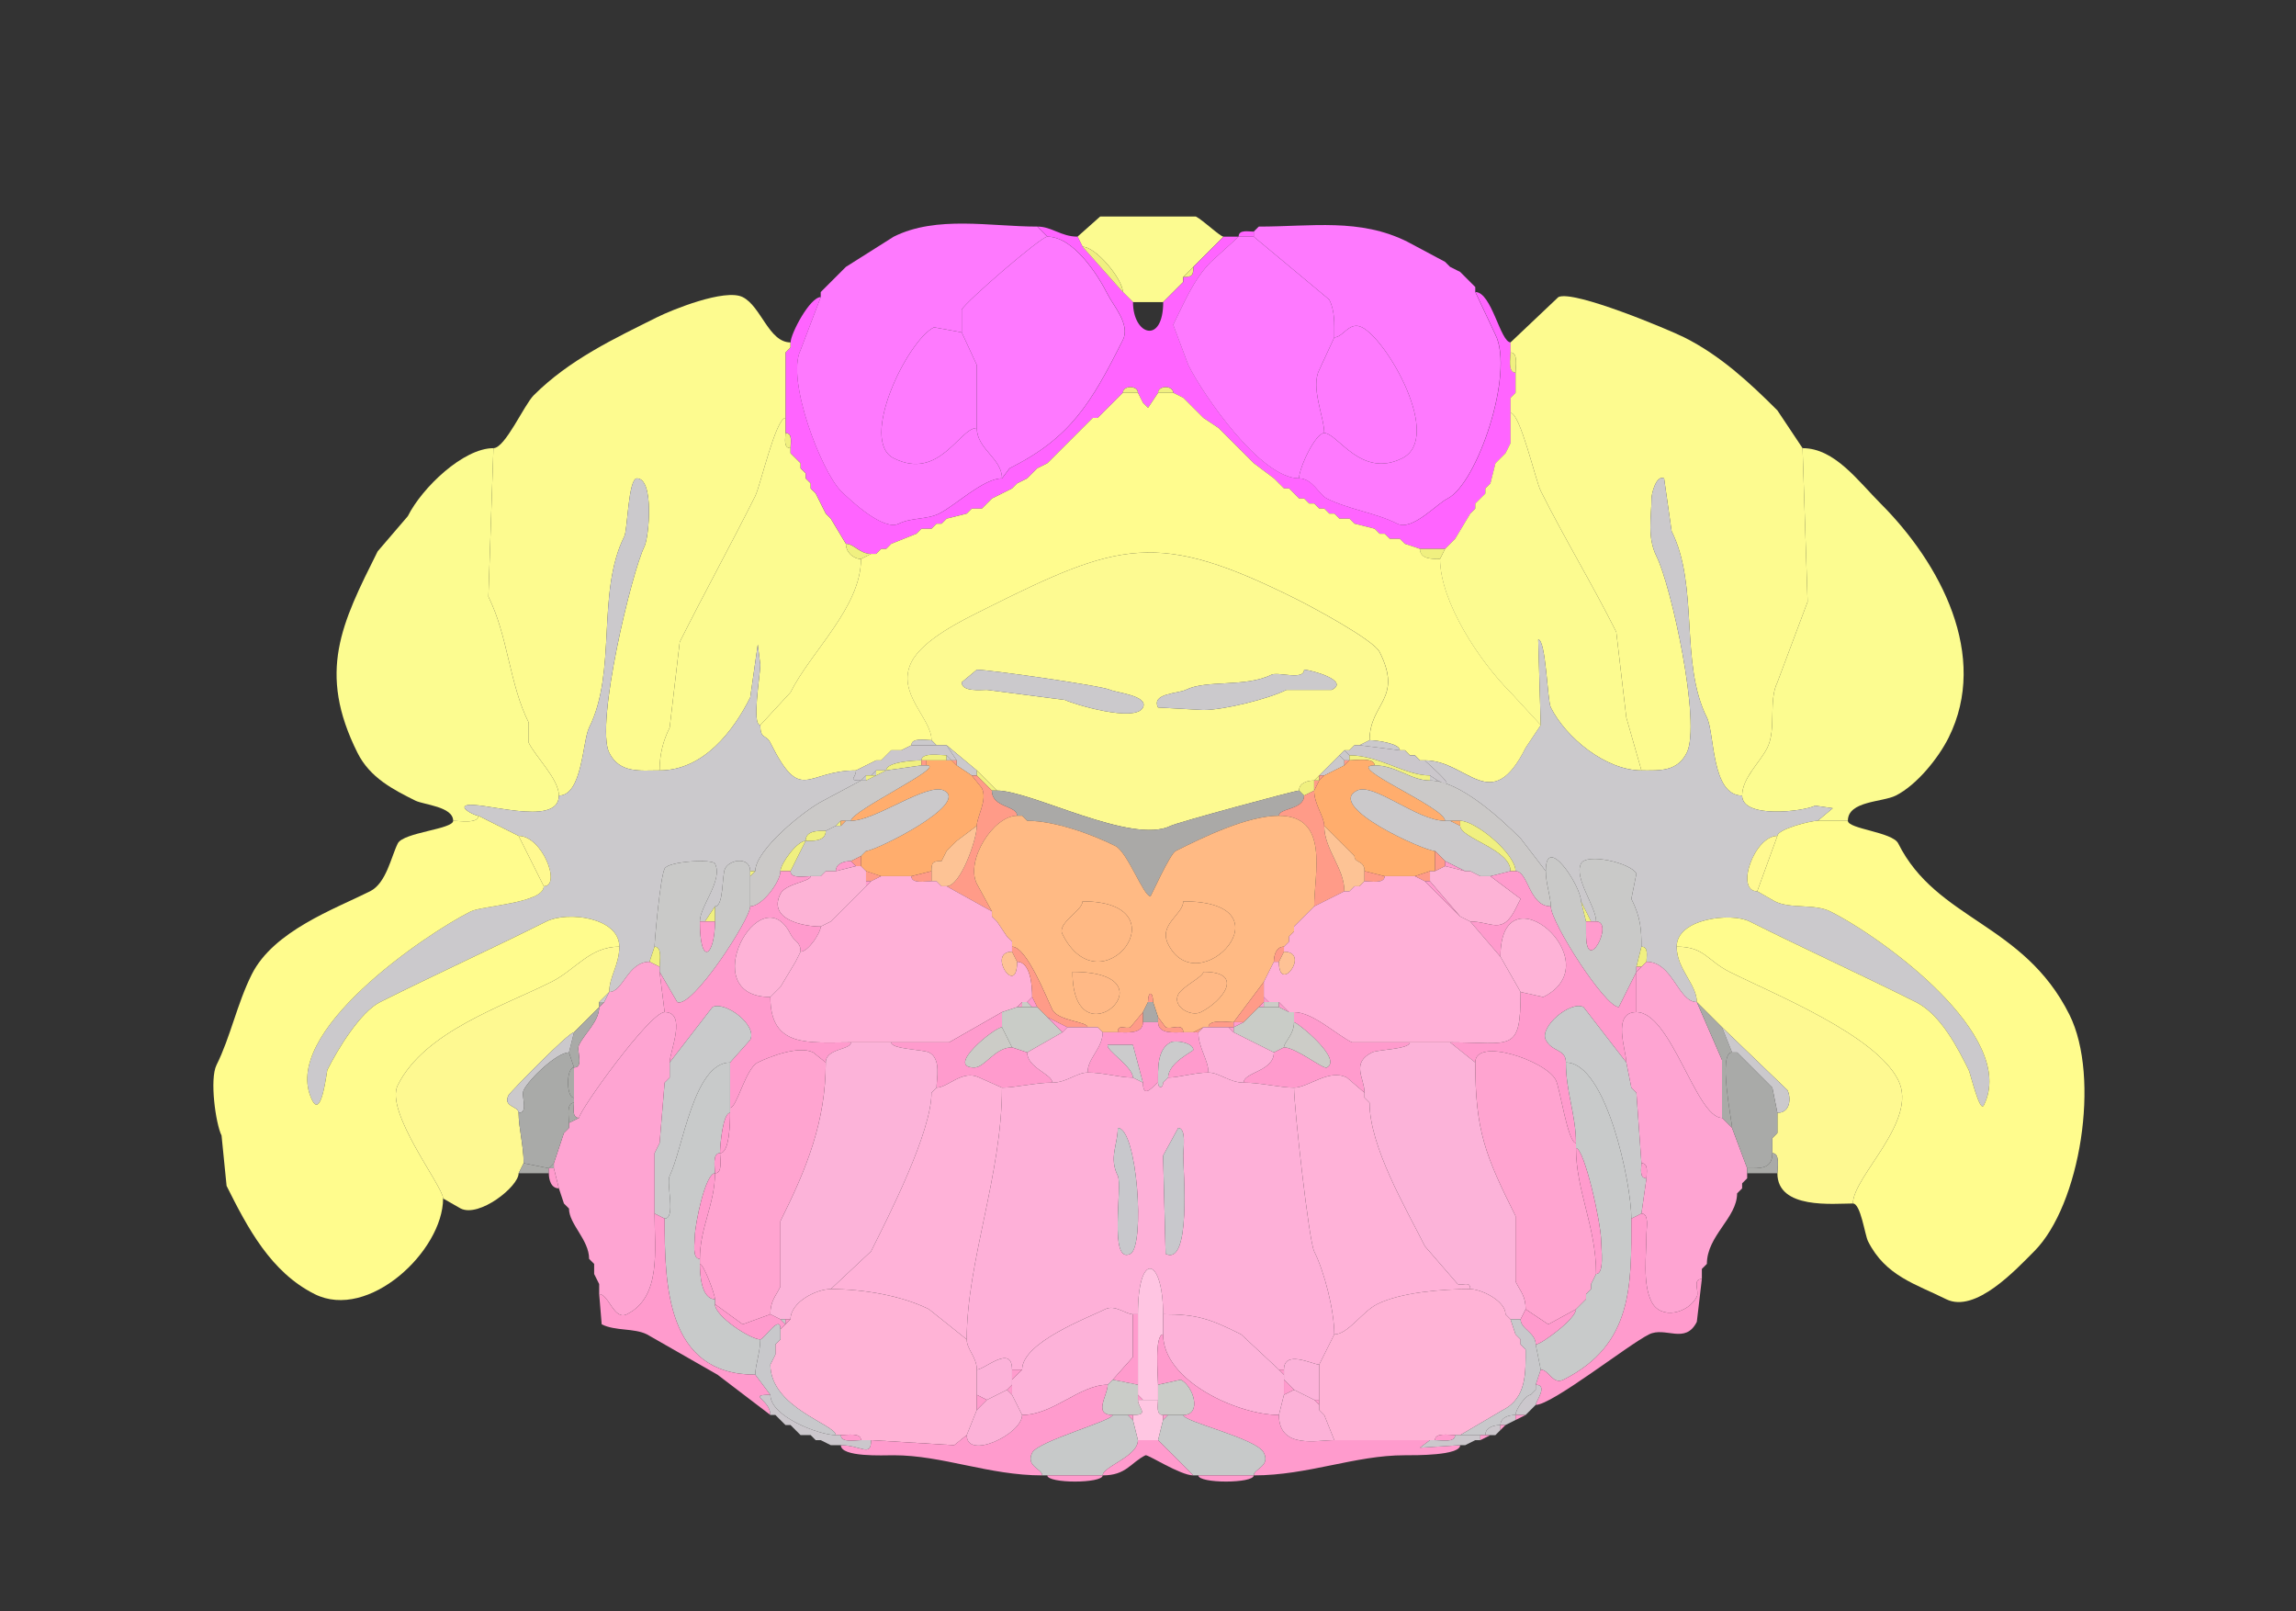 <svg xmlns="http://www.w3.org/2000/svg" viewBox="0 0 456 320"><rect x="0" y="0" width="456" height="320" fill="#333333" stroke="none"/><path fill="#FCFB90" id="CUL4, 5" d="M225 60h6l1-1 2-2 1-1v-1l2-2 1-1 1-1 1-1 1-1 2-2c-.656 0-4.138-3.32-5.5-4h-19l-4.5 4 1 2c2.655 0 8 6.474 8 9l1 1 1 1Z"/><path fill="#FE79FE" id="ICe" d="M194 85c0 4.204 5 6.019 5 10-3.694 0-9.187 5.343-12.5 7-2.413 1.206-5.542.771-8 2-3.009 1.504-9.485-4.485-11.5-6.5-3.832-3.832-10.956-22.088-8-28l4-10.5v-1l1-1 1-1 2-2 1-1 9.5-6c8.5-4.25 19.259-2 28.5-2l2 2c-1.261 0-16.204 12.909-17 14.5V66l-5.5-1c-5.342 2.671-14.968 22.516-8 26 9.085 4.543 13.006-6 16.5-6ZM263 86c-1.773 0-5 6.939-5 9 2.637 0 3.99 3.245 5.5 4 4.397 2.198 9.634 2.817 14 5 2.978 1.489 7.737-3.868 10-5 5.826-2.913 13.317-24.866 9.5-32.5l-4-8.5v-1l-3-3-2-1-1-1-7.5-4c-9.448-4.724-19.046-3-29.5-3l-1 1v1l15 12.5c1.141 2.283 1 4.726 1 7.5 1.791 0 2.959-3.27 5.5-2 5.039 2.52 16.098 21.951 8 26-8.21 4.105-12.83-5-15.5-5Z"/><path fill="#FF64FF" id="MB" d="M173 110h1l1-1h1l1-1 5-2 1-1h2l1-1h1l1-1 4-1 1-1h2l1-1 1-1 4-2 1-1 2-1 1-1 1-1 2-1 1-1 1-1 1-1 1-1 1-1 1-1 1-1 1-1 1-1h1l1-1 1-1 1-1 2-2c0-1.486 3-1.486 3 0l1 2 1 1 2-3c0-1.486 3-1.486 3 0l2 1 2 2 1 1 1 1 3 2 1 1 1 1 1 1 3 3 1 1 4 3 2 2h1l2 2h1l1 1h1l1 1h1l1 1h1l1 1h2l1 1 4 1 1 1h1l1 1h2l1 1 3 1h5l1-1 1-1 3-5 1-1v-1l1-1 1-1v-1l1-1 1-4 1-1 1-1 1-2v-9l1-1v-4c-1.579 0-1-2.855-1-4v-2c-2.04 0-3.763-10-7-10l4 8.5c3.817 7.634-3.674 29.587-9.5 32.5-2.263 1.132-7.022 6.489-10 5-4.366-2.183-9.603-2.802-14-5-1.51-.755-2.863-4-5.5-4-7.673 0-19.018-16.535-22-22.5l-3-8c2.071-4.141 4.045-9.045 7.5-12.5l5.5-5h-3l-2 2-1 1-1 1-1 1-1 1c0 1.747-.253 2-2 2v1l-1 1-2 2-1 1c0 8.474-6 6.635-6 0l-1-1-1-1-8-9-1-2c-3.303 0-5.115-2-8-2l2 2c5.212 0 10.064 7.628 12 11.5 1.096 2.191 4.526 5.947 3 9-6.304 12.607-10.409 19.454-22.5 25.5l-1.5 2c-3.694 0-9.187 5.343-12.5 7-2.413 1.206-5.542.771-8 2-3.009 1.504-9.485-4.485-11.5-6.5-3.832-3.832-10.956-22.088-8-28l4-10.5c-2.171 0-6 7.276-6 9v1l-1 1v16c1.473 0 1 1.952 1 3v1l2 2v1l1 1v1l1 1v1l1 1 2 4 1 1 3 5c1.624 0 2.75 2 5 2ZM250 45l-1 1 1-1ZM246 47h3v-1c-1.048 0-3-.473-3 1Z"/><path fill="#FE79FF" id="ICd" d="M194 85c0 4.204 5 6.019 5 10l1.5-2c12.091-6.046 16.196-12.893 22.5-25.5 1.526-3.053-1.904-6.809-3-9-1.936-3.872-6.788-11.5-12-11.5-1.261 0-16.204 12.909-17 14.5V66l3 6.5V85ZM263 86c-1.773 0-5 6.939-5 9-7.673 0-19.018-16.535-22-22.5l-3-8c2.071-4.141 4.045-9.045 7.5-12.5l5.5-5h3l15 12.5c1.141 2.283 1 4.726 1 7.5l-3 6.5c-1.735 3.47 1 9.298 1 12.5Z"/><path fill="#F0F080" id="CB" d="M215 49c2.655 0 8 6.474 8 9l-8-9ZM241 49l-1 1 1-1ZM240 50l-1 1 1-1ZM239 51l-1 1 1-1ZM238 52l-1 1 1-1Z"/><path fill="#FF64FF" id="MB" d="m287 52 1 1-1-1ZM168 53l-1 1 1-1Z"/><path fill="#F0F080" id="CB" d="m237 53-2 2c1.747 0 2-.253 2-2Z"/><path fill="#FF64FF" id="MB" d="m290 54 3 3-3-3ZM165 56l-1 1 1-1Z"/><path fill="#F0F080" id="CB" d="m235 56-1 1 1-1Z"/><path fill="#FF64FF" id="MB" d="m164 57-1 1 1-1Z"/><path fill="#FDFB8F" id="SIM" d="M131 153c-3.831 0-7.932.635-10-3.5-2.828-5.656 4.505-36.009 7-41 .898-1.796 1.971-13.5-1.5-13.5-1.723 0-1.86 10.221-2.5 11.5-5.591 11.181-1.418 26.837-7 38-1.299 2.598-1.327 13.5-6 13.5 0-3.252-4.547-7.595-6-10.5v-4c-3.871-7.741-4.087-17.174-8-25L98 89c2.324 0 6.079-8.579 8-10.5 7.1-7.1 16.081-11.29 24.5-15.5 2.896-1.448 13.49-5.755 17-4 3.669 1.834 5.185 9 9.5 9v1l-1 1v13c-1.925 0-4.981 13.463-6 15.5-4.894 9.788-10.178 19.357-15 29l-2 17c-1.307 2.614-2 5.334-2 8.5Z"/><path fill="#F0F080" id="CB" d="m224 59 1 1-1-1ZM232 59l-1 1 1-1Z"/><path fill="#FDFB8F" id="SIM" d="M326 153c3.561 0 7.093.314 9-3.5 2.912-5.825-3.087-33.174-6-39-1.913-3.826-1-7.845-1-11.5 0-1.036.973-4.764 2.5-4l1.5 10.5c5.469 10.938 1.567 26.134 7 37 1.577 3.155.836 15.5 7 15.5 0-3.496 3.512-6.524 5-9.5 1.841-3.682.181-9.362 2-13l6-16-1-30.5-5-7.5c-5.532-5.531-11.367-10.934-18.5-14.5-3.121-1.56-22.036-9.482-25-8l-9.5 9v2c1.579 0 1 2.855 1 4v4l-1 1v3c1.925 0 4.981 13.463 6 15.5 4.744 9.487 10.293 18.586 15 28l2 17 3 10.5Z"/><path fill="#FE7AFE" id="ICc" d="m191 66-5.5-1c-5.342 2.671-14.968 22.516-8 26 9.085 4.543 13.006-6 16.5-6V72.5l-3-6.5ZM265 67c1.791 0 2.959-3.27 5.5-2 5.039 2.52 16.098 21.951 8 26-8.21 4.105-12.83-5-15.5-5 0-3.202-2.735-9.03-1-12.5l3-6.5Z"/><path fill="#F0F080" id="CB" d="m157 69-1 1 1-1ZM300 70c1.579 0 1 2.855 1 4-1.579 0-1-2.855-1-4ZM223 78h3c0-1.486-3-1.486-3 0ZM230 78h3c0-1.486-3-1.486-3 0Z"/><path fill="#FFFC8E" id="CENT3" d="m172 152-2 1c-9.987 0-10.834 6.832-17-5.5-.86-1.719-2-.607-2-3.5l6-6.5c4.089-8.178 14-16.902 14-26.5l2-1h1l1-1h1l1-1 5-2 1-1h2l1-1h1l1-1 4-1 1-1h2l1-1 1-1 4-2 1-1 2-1 1-1 1-1 2-1 1-1 1-1 1-1 1-1 1-1 1-1 1-1 1-1 1-1h1l1-1 1-1 1-1 2-2h3l1 2 1 1 2-3h3l2 1 2 2 1 1 1 1 3 2 1 1 1 1 1 1 3 3 1 1 4 3 2 2h1l2 2h1l1 1h1l1 1h1l1 1h1l1 1h2l1 1 4 1 1 1h1l1 1h2l1 1 3 1c0 2.109 2.535 2 4 2 0 8.576 7.909 20.409 14 26.5l6 6.5-3 4.5c-6.866 13.731-11.531 2.5-20 2.5h-1l-1-1h-1l-1-1h-1c0-1.353-4.643-2-6-2 0-7.443 6.697-8.107 2-17.5-1.248-2.496-13.714-9.107-16.5-10.5-27.658-13.829-35.213-11.393-62 2-3.979 1.99-12.2 5.9-14.5 10.5-3.084 6.168 4 11.099 4 15.5-1.145 0-4-.579-4 1l-2 1h-2l-1 1-1 1h-1l-2 1Z"/><path fill="#F0F080" id="CB" d="m301 78-1 1 1-1ZM235 79l2 2-2-2ZM221 80l-1 1 1-1ZM227 80l1 1-1-1ZM220 81l-1 1 1-1ZM219 82l-1 1 1-1ZM238 82l1 1-1-1Z"/><path fill="#FCFB90" id="CUL4, 5" d="m306 144-.5-17c1.547 0 1.806 12.111 2.5 13.5 3.01 6.02 10.944 12.5 18 12.5l-3-10.5-2-17c-4.707-9.414-10.256-18.513-15-28-1.019-2.037-4.075-15.5-6-15.5v6l-1 2-1 1-1 1-1 4-1 1v1l-1 1-1 1v1l-1 1-3 5-1 1-1 1-1 2c0 8.576 7.909 20.409 14 26.5l6 6.5ZM151 144c-1.759 0 0-9.917 0-12l-.5-4-1.5 10.5c-3.335 6.67-9.272 14.5-18 14.5 0-3.166.693-5.886 2-8.5l2-17c4.822-9.643 10.106-19.212 15-29 1.019-2.037 4.075-15.5 6-15.5v3c0 1.048-.473 3 1 3v1l2 2v1l1 1v1l1 1v1l1 1 2 4 1 1 3 5c0 1.658 1.461 3 3 3 0 9.598-9.911 18.322-14 26.5l-6 6.5Z"/><path fill="#F0F080" id="CB" d="m217 83-1 1 1-1ZM216 84l-1 1 1-1ZM215 85l-1 1 1-1ZM242 85l1 1-1-1ZM156 86c1.473 0 1 1.952 1 3-1.473 0-1-1.952-1-3ZM214 86l-1 1 1-1ZM213 87l-1 1 1-1ZM244 87l1 1-1-1ZM212 88l-1 1 1-1ZM300 88l-1 2 1-2Z"/><path fill="#FCFC90" id="ANcr1" d="M95 162c0 1.643-3.766 1-5 1 0-2.825-5.863-3.181-7.5-4-4.385-2.192-9.01-4.521-11.5-9.5-8.025-16.049-3.175-25.65 4-40l6-7C83.816 96.868 92.004 89 98 89l-1 29.5c3.913 7.826 4.129 17.259 8 25v4c1.453 2.905 6 7.248 6 10.5 0 6.556-16.167.834-18.5 2-1.122.561 1.895 2 2.5 2Z"/><path fill="#F0F080" id="CB" d="m211 89-1 1 1-1Z"/><path fill="#FCFC90" id="ANcr1" d="M361 163h6c0-3.966 6.842-3.671 9.5-5 4.156-2.078 8.463-7.427 10.5-11.5 8.135-16.271-1.638-34.638-13.5-46.5-4.484-4.484-9.12-11-15.5-11l1 30.5-6 16c-1.819 3.638-.159 9.318-2 13-1.488 2.976-5 6.004-5 9.5 0 4.629 12.154 3.173 14.5 2l3.5.5-3 2.5Z"/><path fill="#F0F080" id="CB" d="m157 90 2 2-2-2ZM210 90l-1 1 1-1ZM299 90l-1 1 1-1ZM209 91l-1 1 1-1ZM248 91l1 1-1-1ZM298 91l-1 1 1-1ZM159 93l1 1-1-1ZM206 93l-1 1 1-1ZM205 94l-1 1 1-1Z"/><path fill="#CBC9CC" id="arb" d="M129 191c-4.348 0-5.234 6-8 6 0-3.071 2-5.362 2-9 0-5.833-10.295-7.102-14.5-5-10.885 5.442-22.01 10.505-33 16-3.947 1.973-8.45 9.402-10.5 13.5-.102.204-1.124 9.752-3 6-6.65-13.299 22.584-33.042 31.5-37.5 2.29-1.145 14.5-1.617 14.5-5 3.541 0-.282-10-5-10l-8-4c-.605 0-3.622-1.439-2.5-2 2.333-1.166 18.5 4.556 18.5-2 4.673 0 4.701-10.902 6-13.5 5.582-11.163 1.409-26.819 7-38 .64-1.279.777-11.5 2.5-11.5 3.471 0 2.398 11.704 1.5 13.5-2.495 4.991-9.828 35.344-7 41 2.068 4.135 6.169 3.5 10 3.5 8.728 0 14.665-7.83 18-14.5l1.5-10.5.5 4c0 2.083-1.759 12 0 12 0 2.893 1.14 1.781 2 3.5 6.166 12.332 7.013 5.5 17 5.5 0 1.577-1.729 2 1 2l-7.5 4c-3.581 1.79-13.5 9.731-13.5 14h-1c0-2.896-4.056-2.388-5-.5-.652 1.303-.219 7.5-2 7.5l-2 3h-1c0-3.104 4.665-8.169 3-11.5-.473-.945-9.258-.484-10 1-.897 1.794-2 14.468-2 15.5l-1 3Z"/><path fill="#F0F080" id="CB" d="m160 95 1 1-1-1ZM253 95l2 2-2-2Z"/><path fill="#CBC9CC" id="arb" d="M327 191c5.259 0 6.238 8 10 8 0-3.519-4-6.54-4-11 0-5.602 10.811-6.845 14.5-5 10.864 5.432 21.98 10.49 33 16 5.029 2.515 8.424 9.348 10.5 13.5.344.687 2.191 8.618 3 7 6.883-13.767-20.211-33.356-30.5-38.5-3.172-1.586-7.878-.439-11-2l-3.5-2c-4.455 0-.616-11 4-11 0-1.291 6.457-3 8-3l3-2.5-3.5-.5c-2.346 1.173-14.5 2.629-14.5-2-6.164 0-5.423-12.345-7-15.5-5.433-10.866-1.531-26.062-7-37L330.5 95c-1.527-.764-2.5 2.964-2.5 4 0 3.655-.913 7.674 1 11.5 2.913 5.826 8.912 33.175 6 39-1.907 3.814-5.439 3.5-9 3.5-7.056 0-14.99-6.48-18-12.5-.694-1.389-.953-13.5-2.5-13.5l.5 17-3 4.5c-6.866 13.731-11.531 2.5-20 2.5 0 .224 7.684 6.592 2.5 4l-1.5-1v1c5.791 0 13.822 7.322 18 11.5l5 6.5c0-7.721 7 2.982 7 6l2 4h1c0-2.964-4.449-8.601-3-11.5 1.083-2.165 9.926-.149 11 2l-1 5c1.843 3.686 2 6.047 2 9.5 1.473 0 1 1.952 1 3Z"/><path fill="#F0F080" id="CB" d="m202 96-1 1 1-1ZM296 96l-1 1 1-1ZM161 97l1 1-1-1ZM256 97l2 2-2-2ZM295 98l-1 1 1-1ZM197 99l-1 1 1-1ZM259 99l1 1-1-1ZM294 99l-1 1 1-1ZM196 100l-1 1 1-1ZM261 100l1 1-1-1ZM193 101l-1 1 1-1ZM263 101l1 1-1-1ZM293 101l-1 1 1-1ZM164 102l1 1-1-1ZM265 102l1 1-1-1ZM188 103l-1 1 1-1ZM268 103l1 1-1-1ZM186 104l-1 1 1-1ZM183 105l-1 1 1-1ZM273 105l1 1-1-1ZM275 106l1 1-1-1ZM278 107l1 1-1-1ZM289 107l-1 1 1-1ZM173 110l-2 1c-1.539 0-3-1.342-3-3 1.624 0 2.75 2 5 2ZM177 108l-1 1 1-1ZM288 108l-1 1 1-1ZM175 109l-1 1 1-1Z"/><path fill="#FDFA91" id="CENT2" fill-rule="evenodd" d="M259 133c0 2.207-5.176.338-6.5 1-5.093 2.546-12.879.94-17 3-1.456.728-6.918.664-5.5 3.5l9 .5c4.007 0 12.842-2.171 16.5-4h9c3.696-1.848-4.265-4-5.5-4m-65 0-3 2.5c0 1.955 3.889 1.5 5 1.5l15.5 2c1.596.798 13.966 4.569 15.5 1.5 1.174-2.349-5.455-2.977-6.5-3.5-1.613-.807-23.949-4-26.5-4m4 24c6.848 0 26.809 10.846 34.5 7 1.372-.686 24.657-7 25.5-7 0-1.577 1.762-2 3-2l1-1 4-4 1-1h1l1-1h1l2-1c0-7.443 6.697-8.107 2-17.5-1.248-2.496-13.714-9.107-16.5-10.5-27.658-13.829-35.213-11.393-62 2-3.979 1.99-12.2 5.9-14.5 10.5-3.084 6.168 4 11.099 4 15.5l1 1h2l6 5 4 4Z"/><path fill="#F0F080" id="CB" d="m287 109-1 2c-1.465 0-4 .109-4-2h5Z"/><path fill="#CBC9CC" id="arb" d="m194 133-3 2.5c0 1.955 3.889 1.5 5 1.5l15.5 2c1.596.798 13.966 4.569 15.5 1.5 1.174-2.349-5.455-2.977-6.5-3.5-1.613-.807-23.949-4-26.5-4ZM259 133c0 2.207-5.176.338-6.5 1-5.093 2.546-12.879.94-17 3-1.456.728-6.918.664-5.5 3.5l9 .5c4.007 0 12.842-2.171 16.5-4h9c3.696-1.848-4.265-4-5.5-4ZM181 148h5l-1-1c-1.145 0-4-.579-4 1ZM270 148l8 1c0-1.353-4.643-2-6-2l-2 1ZM181 148l-2 1 2-1Z"/><path fill="#CBC7CC" id="sctv" d="M172 154h1l1-1h2c0-1.663 5.407-2 7-2 0-1.643 3.765-1 5-1l1 1h1l-2-3h-7l-2 1h-2l-1 1-1 1h-1l-2 1-2 1c0 1.577-1.729 2 1 2l1-1Z"/><path fill="#CBC9CC" id="arb" d="M193 154h1v-1l-6-5 2 3v1l3 2ZM269 148l-1 1 1-1Z"/><path fill="#CBC7CC" id="sctv" d="M283 151c0 .224 7.684 6.592 2.5 4l-1.5-1c-4.998 0-10.069-4-16-4l-1-1h1l1-1h1l8 1h1l1 1h1l1 1h1Z"/><path fill="#CBC9CC" id="arb" d="m177 149-1 1 1-1ZM267 151h1v-1l-1-1-1 1 1 1ZM279 149l1 1-1-1ZM176 150l-1 1 1-1Z"/><path fill="#F0F080" id="CB" d="M184 151h4v-1c-1.235 0-5-.643-5 1h1Z"/><path fill="#CBC9CC" id="arb" d="M188 151h1l-1-1v1ZM262 154h1l4-2v-1l-1-1-4 4Z"/><path fill="#CBC7CC" id="sctv" d="m266 150 1 1-1-1Z"/><path fill="#F0F080" id="CB" d="M284 154v1c-3.818 0-6.678-3-11-3 0-1.643-3.765-1-5-1v-1c5.931 0 11.002 4 16 4Z"/><path fill="#CBC9CC" id="arb" d="m281 150 1 1-1-1ZM174 151l-2 1 2-1Z"/><path fill="#F0F080" id="CB" d="m183 152-7 1c0-1.663 5.407-2 7-2v1Z"/><path fill="#FF9B88" id="P" d="M183 152h1v-1h-1v1Z"/><path fill="#FFAD6D" id="PB" d="M175 174h6l4-1c0-1.747.253-2 2-2l1-2 1-1 1-1 4-3c0-1.804 2.182-5.136 1-7.5l-2-2.5-3-2-1-1h-5v1c4.306 0-15 9.002-15 11 4.912 0 15.158-7.671 18.5-6 5.223 2.611-13.622 12-15.5 12l-1 1v2l1 1 3 1Z"/><path fill="#FF9B88" id="P" d="M190 151v1l-1-1h1ZM268 151l-1 1v-1h1Z"/><path fill="#FFAD6D" id="PB" d="M275 174h6l3-1h1v-4c-2.124 0-21.802-8.849-15.5-12 3.316-1.658 11.921 6 17.5 6 0-2.69-20.258-11-14-11 0-1.643-3.765-1-5-1l-1 1-4 2-1 1-1 2c0 2.765 2 5.165 2 7l4 4 2 2c0 1.481 2 .785 2 3l4 1Z"/><path fill="#CBC9CC" id="arb" d="m172 152-2 1 2-1Z"/><path fill="#CBC9C8" id="uf" d="M149 174v6c2.367 0 6-4.866 6-7 0-1.442 3.274-6 5-6 0-2.109 2.535-2 4-2l2-1 1-1h2c0-1.998 19.306-11 15-11h-1l-7 1-2 1-2 1h-1l-7.5 4c-3.581 1.79-13.5 9.731-13.5 14l-1 1ZM307 173c0 2.409 1 5.181 1 7-4.361 0-4.455-7-7-7 0-3.426-7.897-10-11-10h-3c0-2.69-20.258-11-14-11 4.322 0 7.182 3 11 3 5.791 0 13.822 7.322 18 11.5l5 6.5Z"/><path fill="#CBC9CC" id="arb" d="M173 154h1v-1l-1 1Z"/><path fill="#F0F080" id="CB" d="m176 153-2 1v-1h2ZM197 157h1l-4-4v1l3 3Z"/><path fill="#CBC9CC" id="arb" d="M171 155h1v-1l-1 1Z"/><path fill="#F0F080" id="CB" d="m174 154-2 1v-1h2Z"/><path fill="#FF9B88" id="P" d="m188 176 9 5-3-5.5c-2.295-4.59 3.261-13.5 8-13.5 0-2.09-5-1.552-5-5l-3-3h-1l2 2.5c1.182 2.364-1 5.696-1 7.5 0 2.788-3.25 12-6 12Z"/><path fill="#F0F080" id="CB" d="M261 155h1v-1l-1 1Z"/><path fill="#FF9B88" id="P" d="m263 154-1 1v-1h1Z"/><path fill="#F0F080" id="CB" d="m261 157-2 1-1-1c0-1.577 1.762-2 3-2v2Z"/><path fill="#FF9B88" id="P" d="m262 155-1 2v-2h1Z"/><path fill="#CBC9CB" id="scp" d="M161 174h2l1-1h2c0-1.577 1.762-2 3-2l2-1 1-1c1.878 0 20.723-9.389 15.5-12-3.342-1.671-13.588 6-18.5 6h-1l-1 1h-1l-2 1c0 2.109-2.535 2-4 2l-3 6c0 1.579 2.855 1 4 1Z"/><path fill="#AAA9A7" id="V4" d="M254 162c-6.286 0-15.044 4.272-20.5 7-1.143.571-4.92 9-5 9-1.424 0-4.532-8.766-7-10-4.677-2.339-12.029-5-17.5-5l-1-1h-1c0-2.09-5-1.552-5-5h1c6.848 0 26.809 10.846 34.5 7 1.372-.686 24.657-7 25.5-7l1 1c0 2.854-5 2.448-5 4Z"/><path fill="#FF9B88" id="P" d="m267 177-6 3c0-6.365 3.14-18-7-18 0-1.552 5-1.146 5-4l2-1c0 2.765 2 5.165 2 7 0 4.728 4 8.359 4 13Z"/><path fill="#CBC9CB" id="scp" d="M294 174h2l4-1c0-4.365-10-6.533-10-9l-2-1h-1c-5.579 0-14.184-7.658-17.5-6-6.302 3.151 13.376 12 15.5 12l2 2 4 2h1l2 1Z"/><path fill="#FFFC8D" id="PFL" d="M123 188c-5.913 0-8.645 4.573-13.5 7-9.912 4.956-25.188 9.876-30.5 20.5-2.654 5.308 9 20.108 9 22.5 0 10.381-14.78 24.36-25.5 19-8.733-4.367-13.351-13.203-17.5-21.5l-1-10c-1.167-2.333-2.4-11.199-1-14 2.755-5.509 4.076-12.153 7-18 4.309-8.617 16.465-12.983 23.5-16.5 3.223-1.612 4.169-6.837 5.5-9.5 1.103-2.205 11-2.824 11-4.5 1.234 0 5 .643 5-1l8 4 5 10c0 3.383-12.21 3.855-14.5 5-8.916 4.458-38.15 24.201-31.5 37.5 1.876 3.752 2.898-5.796 3-6 2.05-4.098 6.553-11.527 10.5-13.5 10.99-5.495 22.115-10.558 33-16 4.205-2.102 14.5-.833 14.5 5Z"/><path fill="#FFBA84" id="PCG" fill-rule="evenodd" d="M239 193c0 .974-4.219 2.937-5 4.5-1.209 2.418 2.531 4.484 4.5 3.5 4.367-2.184 8.821-8 .5-8m-26 0c0 18.814 21.076 0 0 0m22-14c0 2.623-4.969 4.563-3 8.5 6.01 12.02 24.968-8.5 3-8.5m-20 0c0 1.874-5.105 4.29-4 6.5 7.685 15.369 24.481-6.5 4-6.5m20 26h2l2-1h1c0-1.643 3.765-1 5-1l6-8 1-2 1-2c0-1.238.423-3 2-3l1-1v-1l1-1v-1l1-1 2-2 1-1c0-6.365 3.14-18-7-18-6.286 0-15.044 4.272-20.5 7-1.143.571-4.92 9-5 9-1.424 0-4.532-8.766-7-10-4.677-2.339-12.029-5-17.5-5l-1-1h-1c-4.739 0-10.295 8.91-8 13.5l3 5.5v1l1 1 2 3 1 1v1c2.923 0 6.903 10.306 8 12.5 1.15 2.3 7 2.349 7 3.5h2l1 1h3c0-1.765 1.581-.541 2.5-1l2.5-3 1-2c0-2.212 1-2.212 1 0l1 3 1.5 2c1.046.523 3.5-.951 3.5 1Z"/><path fill="#FF9B88" id="P" d="m203 162 1 1-1-1Z"/><path fill="#F0F080" id="CB" d="M166 164h1v-1l-1 1Z"/><path fill="#FFAD6D" id="PB" d="m168 163-1 1v-1h1ZM290 163v1l-2-1h2Z"/><path fill="#F0F080" id="CB" d="M300 173h1c0-3.426-7.897-10-11-10v1c0 2.467 10 4.635 10 9Z"/><path fill="#FFFC8D" id="PFL" d="M333 188c5.555 0 6.016 2.758 10.5 5 9.092 4.546 29.023 12.546 33.5 21.5 4.057 8.114-9 19.108-9 24.5 1.55 0 2.364 6.228 3 7.5 3.465 6.929 9.532 8.516 15.5 11.5 5.817 2.908 13.932-5.932 17.5-9.5 9.134-9.134 13.243-34.514 7-47-9.119-18.239-26.354-18.708-34-34-1.138-2.276-10-2.883-10-4.5h-6c-1.543 0-8 1.709-8 3l-4 11 3.5 2c3.122 1.561 7.828.414 11 2 10.289 5.144 37.383 24.733 30.5 38.5-.809 1.618-2.656-6.313-3-7-2.076-4.152-5.471-10.985-10.5-13.5-11.02-5.51-22.136-10.568-33-16-3.689-1.845-14.5-.602-14.5 5Z"/><path fill="#F0F080" id="CB" d="m166 164-2 1 2-1Z"/><path fill="#FDC395" id="LC" d="M187 176h1c2.75 0 6-9.212 6-12l-4 3-1 1-1 1-1 2c-1.747 0-2 .253-2 2v2h1l1 1ZM267 177h1l1-1h1l1-1v-2c0-2.215-2-1.519-2-3l-2-2-4-4c0 4.728 4 8.359 4 13Z"/><path fill="#F0F080" id="CB" d="M164 165c-1.465 0-4-.109-4 2 1.465 0 4 .109 4-2Z"/><path fill="#FFF990" id="COPY" d="M103 166c4.718 0 8.541 10 5 10l-5-10ZM353 166c-4.616 0-8.455 11-4 11l4-11Z"/><path fill="#F0F080" id="CB" d="M155 173h2l3-6c-1.726 0-5 4.558-5 6Z"/><path fill="#FF79FE" id="MEV" d="m190 167-1 1 1-1ZM267 168l2 2-2-2Z"/><path fill="#FF9B88" id="P" d="m172 169-1 1 1-1Z"/><path fill="#FF79FE" id="MEV" d="m188 169-1 2 1-2Z"/><path fill="#FF9B88" id="P" d="m287 172-2 1v-4l2 2v1Z"/><path fill="#C9C9C8" id="icp" d="M131 192v1l3.5 6c2.908 1.454 14.5-16.452 14.5-19v-7c0-2.896-4.056-2.388-5-.5-.652 1.303-.219 7.5-2 7.5v3c0 6.854-3 9.156-3 0 0-3.104 4.665-8.169 3-11.5-.473-.945-9.258-.484-10 1-.897 1.794-2 14.468-2 15.5 1.579 0 1 2.855 1 4Z"/><path fill="#FF9B88" id="P" d="M170 172h1v-2l-2 1 1 1Z"/><path fill="#C9C9C8" id="icp" d="M325 192v1l-3.5 7c-2.74 0-13.5-16.782-13.5-20 0-1.819-1-4.591-1-7 0-7.721 7 2.982 7 6l1 4v2.5c0 8.48 5.712-2.5 2-2.5 0-2.964-4.449-8.601-3-11.5 1.083-2.165 9.926-.149 11 2l-1 5c1.843 3.686 2 6.047 2 9.5l-1 4Z"/><path fill="#FF9BCD" id="MY" d="m170 172-4 1c0-1.577 1.762-2 3-2l1 1ZM287 172l4 1-4-2v1Z"/><path fill="#FDB3D6" id="SUV" d="m165 183-2 1c-3.295 0-10.592-1.316-8-6.5 1.02-2.04 6-2.424 6-3.5h2l1-1h2l4-1h1l1 1v3l-1 1-5 5-1 1ZM290 182l2 1c4.205 0 6.372 2.757 9-2.5l1-2-6-4.5h-2l-2-1h-1l-4-1-2 1h-1v2l6 7Z"/><path fill="#F0F080" id="CB" d="m150 173-1 1v-1h1Z"/><path fill="#FF9BCD" id="MY" d="m164 211-2.5-2c-2.877-1.438-8.837.919-11 2-2.459 1.229-4.131 9-5.5 9v-9l4-4.5c1.46-2.92-4.975-7.763-7.5-6.5l-8.5 11c0-2.127 3.511-10-1-10l-1-8 3.5 6c2.908 1.454 14.5-16.452 14.5-19 2.367 0 6-4.866 6-7h2c0 1.579 2.855 1 4 1 0 1.076-4.98 1.46-6 3.5-2.592 5.184 4.705 6.5 8 6.5 0 1.247-2.467 5-4 5 0-2.029-1.191-1.881-2-3.5-5.951-11.902-19.233 12.5-4 12.5 0 10.152 7.594 9 16 9 0 1.552-5 1.146-5 4ZM164 173l-1 1 1-1Z"/><path fill="#FF9B88" id="P" d="M172 175h1l2-1-3-1v2ZM181 174c0 1.579 2.855 1 4 1v-2l-4 1ZM275 174c0 1.579-2.855 1-4 1v-2l4 1ZM283 175h1v-2l-3 1 2 1Z"/><path fill="#FF9BCD" id="MY" d="m292 173 2 1-2-1ZM311 211c0 5.908 2 10.418 2 16-1.627 0-3.161-10.822-4-12.5-1.921-3.841-16-8.615-16-3.5l-5-4c12.313 0 14 2.215 14-10l4.5 1c13.83-6.915-8.5-26.166-8.5-8l-6-7c4.205 0 6.372 2.757 9-2.5l1-2-6-4.5 4-1h1c2.545 0 2.639 7 7 7 0 3.218 10.76 20 13.5 20l3.5-7v8c-4.948 0-2 7.646-2 10l-8.5-11c-2.631-1.315-8.795 3.91-7.5 6.5 1.229 2.458 4 1.773 4 4.5Z"/><path fill="#FFB0D7" id="MV" d="M169 207h19.5l10.5-6 3-1 1-1h1l1-1c0-1.989-.247-7-3-7 0 7.286-6.122-2-1-2v-2l-1-1-2-3-1-1v-1l-9-5h-1l-1-1h-1c-1.145 0-4 .579-4-1h-6l-2 1-1 1-1 1-5 5-1 1-2 1c0 1.247-2.467 5-4 5l-1 2-3 5-1 1-1 1c0 10.152 7.594 9 16 9ZM280 207h8c12.313 0 14 2.215 14-10l-4-7-6-7-2-1-7-7-2-1h-6c0 1.579-2.855 1-4 1l-1 1h-1l-1 1h-1l-6 3-1 1-2 2-1 1v1l-1 1v1l-1 1v1c5.397 0-1 8.675-1 2h-1l-1 2-1 2v3l1 1h2l2 2h1c3.727 0 8.253 4.376 11.5 6H280Z"/><path fill="#FF9BCD" id="MY" d="m173 175-1 1v-1h1Z"/><path fill="#FF9B88" id="P" d="m186 175 1 1-1-1ZM271 175l-1 1 1-1Z"/><path fill="#FF9BCD" id="MY" d="m284 175 6 7-7-7h1ZM172 176l-1 1 1-1Z"/><path fill="#FF9B88" id="P" d="m269 176-1 1 1-1Z"/><path fill="#FFB984" id="PDTg" d="M215 179c0 1.874-5.105 4.29-4 6.5 7.685 15.369 24.481-6.5 4-6.5ZM235 179c0 2.623-4.969 4.563-3 8.5 6.01 12.02 24.968-8.5 3-8.5Z"/><path fill="#F0F080" id="CB" d="M315 183h1l-2-4 1 4ZM140 183h2v-3l-2 3Z"/><path fill="#FF9B88" id="P" d="m261 180-1 1 1-1Z"/><path fill="#FEB3D7" id="LAV" d="m154 197-1 1c-15.233 0-1.951-24.402 4-12.5.809 1.619 2 1.471 2 3.5l-1 2-3 5-1 1Z"/><path fill="#FF9BCD" id="MY" d="m166 182-1 1 1-1Z"/><path fill="#FF9B88" id="P" d="m197 182 1 1-1-1Z"/><path fill="#FEB3D7" id="LAV" d="m298 190 4 7 4.5 1c13.83-6.915-8.5-26.166-8.5-8Z"/><path fill="#FF9BCD" id="MY" d="M140 183h2c0 6.854-3 9.156-3 0h1ZM165 183l-2 1 2-1Z"/><path fill="#FF9B88" id="P" d="m258 183-1 1 1-1Z"/><path fill="#FF9BCD" id="MY" d="M316 183h1c3.712 0-2 10.98-2 2.5V183h1Z"/><path fill="#FF9B88" id="P" d="m257 185-1 1 1-1ZM200 186l1 1-1-1ZM256 187l-1 1 1-1Z"/><path fill="#FEF991" id="FL" d="M103 233c0 2.659-7.836 8.832-11.5 7l-3.5-2c0-2.392-11.654-17.192-9-22.5 5.312-10.624 20.588-15.544 30.5-20.5 4.855-2.427 7.587-7 13.5-7 0 3.638-2 5.929-2 9l-2 2v1l-5 5c-1.072 0-12.72 11.94-13 12.5-1.189 2.377 2 2.116 2 3.5 0 2.978 1 6.49 1 10l-1 2Z"/><path fill="#F0F080" id="CB" d="m129 191 2 1c0-1.145.579-4-1-4l-1 3Z"/><path fill="#FF9B88" id="P" d="M212 204h4c0-1.151-5.85-1.2-7-3.5-1.097-2.194-5.077-12.5-8-12.5v1l1 2c2.753 0 3 5.011 3 7l1 2 2 2 4 2ZM253 191h1l1-2v-1c-1.577 0-2 1.762-2 3Z"/><path fill="#F0F080" id="CB" d="M325 192h1l1-1c0-1.048.473-3-1-3l-1 4Z"/><path fill="#FEF991" id="FL" d="M353 233c0 7.23 11.16 6 15 6 0-5.392 13.057-16.386 9-24.5-4.477-8.954-24.408-16.954-33.5-21.5-4.484-2.242-4.945-5-10.5-5 0 4.46 4 7.481 4 11l5 5 13 12.5c.711 1.421.671 4.5-2 4.5v4l-1 1v3c1.579 0 1 2.855 1 4Z"/><path fill="#FF9BCD" id="MY" d="m159 189-1 2 1-2Z"/><path fill="#FEC295" id="SLD" d="m201 189 1 2c0 7.286-6.122-2-1-2ZM255 189c5.397 0-1 8.675-1 2l1-2Z"/><path fill="#FEA5D1" id="DCO" d="M114 219c0 1.048-.473 3 1 3 0-1.398 14.056-21 17-21l-1-8v-1l-2-1c-4.348 0-5.234 6-8 6l-1 2-1 1c0 2.807-2.807 5.113-4 7.5-.574 1.147 1.064 4.5-1 4.5v7Z"/><path fill="#FF9B88" id="P" d="m253 191-1 2 1-2Z"/><path fill="#FEA5D1" id="DCO" d="M325 201c6.921 0 11.853 21 17 21v-11.5l-5-11.5c-3.762 0-4.741-8-10-8l-1 1-1 1v8Z"/><path fill="#FF9BCD" id="MY" d="m326 192-1 1v-1h1Z"/><path fill="#FFB986" id="SG" d="M213 193c0 18.814 21.076 0 0 0ZM239 193c0 .974-4.219 2.937-5 4.5-1.209 2.418 2.531 4.484 4.5 3.5 4.367-2.184 8.821-8 .5-8Z"/><path fill="#FF9B88" id="P" d="m252 193-1 2 1-2ZM245 203h2l2-2 1-1 1-1v-4l-6 8Z"/><path fill="#FF9BCD" id="MY" d="m155 196-1 1 1-1Z"/><path fill="#CBC9CC" id="arb" d="M119 199h1l1-2-2 2Z"/><path fill="#FF9BCD" id="MY" d="m154 197-1 1 1-1Z"/><path fill="#FF9B88" id="P" d="M228 199h1c0-2.212-1-2.212-1 0Z"/><path fill="#FF9BCD" id="MY" d="M205 200h1l-1-2-1 1 1 1ZM251 199h1l-1-1v1Z"/><path fill="#A9AAA7" id="V4r" d="m120 199-1 1v-1h1Z"/><path fill="#FF9BCD" id="MY" d="M202 200h1v-1l-1 1Z"/><path fill="#CCCCC7" id="VIIn" d="M203 200h2l-1-1h-1v1Z"/><path fill="#AAA9A7" id="V4" d="M227 203h3v-1l-1-3h-1l-1 2v2Z"/><path fill="#FF9BCD" id="MY" d="M250 200h1v-1l-1 1Z"/><path fill="#CCCCC7" id="VIIn" d="M251 200h3v-1h-3v1Z"/><path fill="#FF9BCD" id="MY" d="m254 200 2 1-2-2v1Z"/><path fill="#A9AAA7" id="V4r" d="m342 222 2 2c0-1.361-2.877-15 0-15l-2-5-5-5 5 11.5V222ZM113 209l1 3c2.064 0 .426-3.353 1-4.5 1.193-2.387 4-4.693 4-7.5l-5 5-1 4Z"/><path fill="#C9CACB" id="vVIIIn" d="m130 241 2 1c2.308 0 .257-7.013 1-8.5 2.588-5.177 4.746-22.5 12-22.5l4-4.5c1.46-2.92-4.975-7.763-7.5-6.5l-8.5 11v3l-1 1-1 12-1 2v12Z"/><path fill="#C9CCC7" id="gVIIn" d="m201 208 3 1 7-4-3-3-2-2h-4l-3 1v3l2 4Z"/><path fill="#FF9BCD" id="MY" d="m250 200-1 1 1-1Z"/><path fill="#C9CCC7" id="gVIIn" d="m255 208-2 1-8-4v-1l2-1 2-2 1-1h4l2 1h1v2c0 2.567-2 3.913-2 5Z"/><path fill="#C9CACB" id="vVIIIn" d="m326 241-2 1c0-6.953-4.975-31-13-31 0-2.727-2.771-2.042-4-4.5-1.295-2.59 4.869-7.815 7.5-6.5l8.5 11 1 5 1 1 1 14c0 1.048-.473 3 1 3l-1 7Z"/><path fill="#FEA4D2" id="VCO" d="M119 255v2c1.918 0 2.927 5.287 5.5 4 6.902-3.451 5.5-12.801 5.5-20v-12l1-2 1-12 1-1v-3c0-2.127 3.511-10-1-10-2.944 0-17 19.602-17 21l-2 1v1l-1 1-2 6v1l1 4 1 3 1 1c0 3.115 4 6.196 4 10l1 1v2l1 2Z"/><path fill="#FF9BCD" id="MY" d="M186 216c2.259 0 5.151-3.675 8.5-2l4.5 2c2.69 0 6.675-1 10-1 0-1.692-5-2.921-5-6l-3-1c-3.433 0-5.373 4-7.5 4-5.843 0 4.062-8 5.5-8v-3l-10.5 6H177c0 1.381 6.327 1.413 7.5 2 2.494 1.247 1.5 5.275 1.5 7Z"/><path fill="#FF9B88" id="P" d="M227 203c0 2.461-3.378 2-5 2 0-1.765 1.581-.541 2.5-1l2.5-3v2Z"/><path fill="#FF9BCD" id="MY" d="M257 216c2.86 0 6.874-3.813 10.5-2l3.5 3c0-2.903-2.747-5.876 1.5-8 1.173-.587 7.5-.619 7.5-2h-11.5c-3.247-1.624-7.773-6-11.5-6v2c.636 0 9.784 7.358 6.5 9-.739.37-6.126-4-8.5-4l-2 1c0 3.795-6 3.903-6 6 3.325 0 7.31 1 10 1Z"/><path fill="#FEA4D2" id="VCO" d="M338 252v2c-1.951 0-.477 2.454-1 3.5-1.649 3.299-7.147 4.705-9 1-1.812-3.624-1-9.182-1-13.5 0-1.145.579-4-1-4l1-7c0-1.048.473-3-1-3l-1-14-1-1-1-5c0-2.354-2.948-10 2-10 6.921 0 11.853 21 17 21l2 2 3 8v2l-1 1v1l-1 1c0 4.869-6 8.378-6 14l-1 1Z"/><path fill="#FF9BCD" id="MY" d="m212 204-1 1-3-3 4 2Z"/><path fill="#FF9B88" id="P" d="M230 203c0 2.461 3.378 2 5 2 0-1.951-2.454-.477-3.5-1l-1.5-2v1Z"/><path fill="#FF9BCD" id="MY" d="M227 215c0 3.803 2.524 0 3 0 0-2.656-.232-6.634 2.5-8 .969-.484 4.5.065 4.5 1.5 0 .285-5 2.532-5 5.5 2.097 0 5.293-1 8-1 0-2.522-2-4.909-2-8h-3c-1.622 0-5 .461-5-2h-3c0 2.461-3.378 2-5 2h-3c0 3.219-3 5.108-3 8 3.222 0 6.277 1 9 1 0-2.189-5.494-5.512-5-6.5h5l2 7.5Z"/><path fill="#FF9B88" id="P" d="M244 204h1v-1c-1.235 0-5-.643-5 1h4Z"/><path fill="#FF9BCD" id="MY" d="m247 203-2 1v-1h2Z"/><path fill="#CCCCC7" id="VIIn" d="M257 203c.636 0 9.784 7.358 6.5 9-.739.37-6.126-4-8.5-4 0-1.087 2-2.433 2-5ZM199 204c-1.438 0-11.343 8-5.5 8 2.127 0 4.067-4 7.5-4l-2-4Z"/><path fill="#FDB1D9" id="VI" d="M216 213c-2.16 0-4.167 2-7 2 0-1.692-5-2.921-5-6l7-4 1-1h6l1 1c0 3.219-3 5.108-3 8Z"/><path fill="#FF9B88" id="P" d="m218 204 1 1-1-1ZM237 205h1l1-1-2 1Z"/><path fill="#FDB1D9" id="VI" d="M240 213c2.16 0 4.167 2 7 2 0-2.097 6-2.205 6-6l-8-4-1-1h-5l-1 1c0 3.091 2 5.478 2 8Z"/><path fill="#FF9BCD" id="MY" d="M245 204v1l-1-1h1Z"/><path fill="#CBC9CC" id="arb" d="m352 216 1 5c2.671 0 2.711-3.079 2-4.5L342 204l2 5h1l2 2 4 4 1 1ZM113 209c-2.378 0-7.852 5.205-9 7.5-.574 1.147 1.064 4.5-1 4.5 0-1.384-3.189-1.123-2-3.5.28-.56 11.928-12.5 13-12.5l-1 4Z"/><path fill="#FCB3D9" id="PARN" d="M156 262h1c0-3.414 5.104-6 8-6l8-7.5c3.567-7.133 12-23.69 12-31.5l1-1c0-1.725.994-5.753-1.5-7-1.173-.587-7.5-.619-7.5-2h-8c0 1.552-5 1.146-5 4 0 11.682-3.732 20.963-9 31.5v13c-1.042 2.084-2 2.908-2 5.5l2 1h1Z"/><path fill="#CBCBCC" id="mlf" d="m225 214 2 1-2-7.5h-5c-.494.988 5 4.311 5 6.5ZM230 215c0 1.186 1 1.186 1 0l1-1c0-2.968 5-5.215 5-5.5 0-1.435-3.531-1.984-4.5-1.5-2.732 1.366-2.5 5.344-2.5 8Z"/><path fill="#FCB3D9" id="PARN" d="M300 262h2l1-2c0-2.592-.958-3.416-2-5.5v-13c-6.05-12.099-8-16.962-8-30.5l-5-4h-8c0 1.381-6.327 1.413-7.5 2-4.247 2.124-1.5 5.097-1.5 8v1l1 1c0 8.742 7.212 20.924 11 28.5l6.5 7.5c.919.459 2.5-.765 2.5 1 2.151 0 7 2.323 7 5l1 1Z"/><path fill="#A9AAA8" id="chpl" d="m110 231-1 1-5-1c0-3.51-1-7.022-1-10 2.064 0 .426-3.353 1-4.5 1.148-2.295 6.622-7.5 9-7.5l1 3c-1.587 0-1.587 6 0 6v1c-1.579 0-1 2.855-1 4v1l-1 1-2 6Z"/><path fill="#FFA4D0" id="SPVO" d="m142 259 5.5 4 5.5-2c0-2.592.958-3.416 2-5.5v-13c5.268-10.537 9-19.818 9-31.5l-2.5-2c-2.877-1.438-8.837.919-11 2-2.459 1.229-4.131 9-5.5 9v1c0 1.775-.069 8-2 8 0 1.145.579 4-1 4 0 6.108-3 10.748-3 17v1c.733 0 3 6.022 3 7v1ZM303 260l4.5 3 5.5-3 1-1 1-1v-1l1-1v-1l1-2c0-9.39-4-16.483-4-25v-1c-1.627 0-3.161-10.822-4-12.5-1.921-3.841-16-8.615-16-3.5 0 13.538 1.95 18.401 8 30.5v13c1.042 2.084 2 2.908 2 5.5Z"/><path fill="#A9AAA8" id="chpl" d="M352 229c0 3.236-2.435 3-5 3l-3-8c0-1.361-2.877-15 0-15h1l2 2 4 4 1 1 1 5v4l-1 1v3Z"/><path fill="#A9AAA7" id="V4r" d="m345 209 2 2-2-2Z"/><path fill="#C8CACA" id="sptV" d="M151 266c0 2.409-1 5.181-1 7-17.69 0-18-17.879-18-31 2.308 0 .257-7.013 1-8.5 2.588-5.177 4.746-22.5 12-22.5v10c-1.434 0-2 6.448-2 8-1.579 0-1 2.855-1 4-1.963 0-4 10.369-4 12.5 0 1.19-.614 4.5 1 4.5v1c0 1.989.247 7 3 7v1c0 2.439 7.088 7 9 7ZM305 267l1 5c1.602 0 2.384 3.058 4.5 2 13.874-6.937 13.5-18.844 13.5-32 0-6.953-4.975-31-13-31 0 5.908 2 10.418 2 16v1c1.646 0 5 14.893 5 18.5 0 1.363.7 6.5-1 6.5l-1 2v1l-1 1v1l-1 1-1 1c0 1.911-6.911 7-8 7Z"/><path fill="#A9AAA7" id="V4r" d="M114 212c-1.587 0-1.587 6 0 6v-6Z"/><path fill="#FEB0D8" id="GRN" fill-rule="evenodd" d="m234 224-3 5.5.5 19.5c5.139 2.57 3.5-16.59 3.5-19.5 0-1.278.665-5.5-1-5.5m-12 0c0 3.356-1.801 5.898 0 9.5 1.006 2.011-1.892 17.696 2.5 15.5 2.955-1.478 1.399-25-2.5-25m32 48h1c0-4.045 5.781-1 7-1l3-6c0-4.717-1.939-12.377-4-16.5-1.055-2.111-4-28.68-4-32.5-2.69 0-6.675-1-10-1-2.833 0-4.84-2-7-2-2.707 0-5.903 1-8 1l-1 1c0 1.186-1 1.186-1 0-.476 0-3 3.803-3 0l-2-1c-2.723 0-5.778-1-9-1-2.16 0-4.167 2-7 2-3.325 0-7.31 1-10 1 0 17.346-7 34.509-7 50 0 1.974 2 3.517 2 6 1.518 0 7-5.136 7 0h2c0-5.46 13.197-10.348 16.5-12 1.956-.978 4.077 1 5.5 1h1c0-12.785 5-11.374 5 0 6.694 0 9.228.864 15.5 4l7.5 7Z"/><path fill="#FF9BCD" id="MY" d="m133 214-1 1 1-1Z"/><path fill="#FFB2D8" id="IRN" d="M165 256c6.447 0 14.081 1.291 19.5 4l7.5 6c0-15.491 7-32.654 7-50l-4.5-2c-3.349-1.675-6.241 2-8.5 2l-1 1c0 7.81-8.433 24.367-12 31.5l-8 7.5Z"/><path fill="#FF9BCD" id="MY" d="m232 214-1 1 1-1Z"/><path fill="#FFB2D8" id="IRN" d="M292 256c-5.554 0-13.769.635-18.5 3-2.937 1.469-5.783 6-8.5 6 0-4.717-1.939-12.377-4-16.5-1.055-2.111-4-28.68-4-32.5 2.86 0 6.874-3.813 10.5-2l3.5 3v1l1 1c0 8.742 7.212 20.924 11 28.5l6.5 7.5c.919.459 2.5-.765 2.5 1Z"/><path fill="#A9AAA7" id="V4r" d="m351 215 1 1-1-1Z"/><path fill="#FF9BCD" id="MY" d="m186 216-1 1 1-1ZM324 216l1 1-1-1ZM271 218l1 1-1-1Z"/><path fill="#A9AAA7" id="V4r" d="m115 222-2 1c0-1.145-.579-4 1-4 0 1.048-.473 3 1 3Z"/><path fill="#FF9BCD" id="MY" d="M145 221c-1.434 0-2 6.448-2 8 1.931 0 2-6.225 2-8Z"/><path fill="#A9AAA7" id="V4r" d="m113 224-1 1 1-1Z"/><path fill="#C8C8CC" id="tspc" d="M222 224c0 3.356-1.801 5.898 0 9.5 1.006 2.011-1.892 17.696 2.5 15.5 2.955-1.478 1.399-25-2.5-25ZM234 224l-3 5.5.5 19.5c5.139 2.57 3.5-16.59 3.5-19.5 0-1.278.665-5.5-1-5.5Z"/><path fill="#A9AAA7" id="V4r" d="m353 225-1 1 1-1Z"/><path fill="#FF9BCD" id="MY" d="m131 227-1 2 1-2ZM313 228c1.646 0 5 14.893 5 18.5 0 1.363.7 6.5-1 6.5 0-9.39-4-16.483-4-25ZM143 229c-1.579 0-1 2.855-1 4 1.579 0 1-2.855 1-4Z"/><path fill="#A9AAA7" id="V4r" d="M347 233h6c0-1.145.579-4-1-4 0 3.236-2.435 3-5 3v1ZM103 233h6v-1l-5-1-1 2ZM109 232h1v-1l-1 1Z"/><path fill="#FF9BCD" id="MY" d="M326 231c1.473 0 1 1.952 1 3-1.473 0-1-1.952-1-3ZM109 233c0 1.238.423 3 2 3l-1-4h-1v1ZM142 233c-1.963 0-4 10.369-4 12.5 0 1.19-.614 4.5 1 4.5 0-6.252 3-10.892 3-17ZM347 234l-1 1 1-1ZM346 236l-1 1 1-1ZM112 239l1 1-1-1ZM153 277c-4.714 0 0 .929 0 4l-10.5-8-14-8c-2.592-1.296-6.252-.626-9-2l-.5-6c1.918 0 2.927 5.287 5.5 4 6.902-3.451 5.5-12.801 5.5-20l2 1c0 13.121.31 31 18 31l3 4ZM305 275c2.56 0 0 3.334 0 4 3.26 0 18.28-11.89 22.5-14 3.258-1.629 7.213 2.073 9.5-2.5l1-8.5c-1.951 0-.477 2.454-1 3.5-1.649 3.299-7.147 4.705-9 1-1.812-3.624-1-9.182-1-13.5 0-1.145.579-4-1-4l-2 1c0 13.156.374 25.063-13.5 32-2.116 1.058-2.898-2-4.5-2l-1 3ZM117 250l1 1-1-1Z"/><path fill="#FF9BCD" id="MY" d="M139 251c.733 0 3 6.022 3 7-2.753 0-3-5.011-3-7Z"/><path fill="#FFC5E2" id="RM" d="M227 278h3v-3c0-1.657-.763-10 1-10v-4c0-11.374-5-12.785-5 0v16l1 1Z"/><path fill="#FF9BCD" id="MY" d="m339 251-1 1 1-1ZM118 253l1 2-1-2ZM317 253l-1 2 1-2Z"/><path fill="#FFB3D6" id="VII" d="M171 286h2l16.5 1 2.5-2 2-5v-8c0-2.483-2-4.026-2-6l-7.5-6c-5.419-2.709-13.053-4-19.5-4-2.896 0-8 2.586-8 6l-1 1-1 1v2l-1 1v2l-1 2c0 8.583 13 11.904 13 14h1c1.145 0 4-.579 4 1ZM284 286h1c0-1.579 2.855-1 4-1h1l8.5-5c4.737-2.368 4.5-7.518 4.5-12l-1-1v-1l-1-1-1-3-1-1c0-2.677-4.849-5-7-5-5.554 0-13.769.635-18.5 3-2.937 1.469-5.783 6-8.5 6l-3 6v9l1 1 2 5h19Z"/><path fill="#FF9BCD" id="MY" d="m316 256-1 1 1-1ZM315 258l-1 1 1-1ZM155 264c0-3.164-3.269 2-4 2-1.912 0-9-4.561-9-7l5.5 4 5.5-2 2 1 1 1-1 1ZM314 259l-1 1 1-1Z"/><path fill="#FDB2D9" id="MARN" d="m201 277 2 4c6.228 0 11.379-6 17-6l1-1 4-4.5V261c-1.423 0-3.544-1.978-5.5-1-3.303 1.652-16.5 6.54-16.5 12l-2 2v3ZM255 277l-1 4c-8.074 0-23-6.684-23-16v-4c6.694 0 9.228.864 15.5 4l7.5 7 1 1v4Z"/><path fill="#FF9BCD" id="MY" d="M302 262c0 1.947 3 2.636 3 5 1.089 0 8-5.089 8-7l-5.5 3-4.5-3-1 2ZM221 274l5 1v-14h-1v8.5l-4 4.5ZM299 261l1 1-1-1Z"/><path fill="#C8C8CB" id="rust" d="M156 262v1l-1-1h1Z"/><path fill="#FF9BCD" id="MY" d="m157 262-1 1v-1h1Z"/><path fill="#C8C8CB" id="rust" d="M294 285h1c0-1.577 1.762-2 3-2 0-1.577 1.762-2 3-2 0-1.114 2.034-4 3-4l1-1v-1l1-3-1-5c0-2.364-3-3.053-3-5h-2l1 3 1 1v1l1 1c0 4.482.237 9.632-4.5 12l-8.5 5h4ZM153 277c0 4.359 9.771 8 13 8 0-2.096-13-5.417-13-14l1-2v-2l1-1v-2c0-3.164-3.269 2-4 2 0 2.409-1 5.181-1 7l3 4Z"/><path fill="#FF9BCD" id="MY" d="M290 287c0 2.076-8.928 2-11 2-9.924 0-19.207 4-30 4 0-1.317 3.356-1.788 2-4.5-1.44-2.88-16-6.144-16-7.5 3.76 0 2.048-5.726-.5-7l-4.5 1c0-1.657-.763-10 1-10 0 9.316 14.926 16 23 16 0 6.853 7.607 5 11 5h19l-2 1.5 8-.5ZM301 265l1 1-1-1ZM155 266l-1 1 1-1ZM302 267l1 1-1-1ZM154 269l-1 2 1-2Z"/><path fill="#FCB2D9" id="PGRNl" d="m194 277 2 1 4-2 1-1v-3c0-5.136-5.482 0-7 0v5ZM261 278h1v-7c-1.219 0-7-3.045-7 1v2l2 2 4 2Z"/><path fill="#FF9BCD" id="MY" d="m203 272-2 2v-2h2ZM255 272v1l-1-1h1ZM221 274l-1 1 1-1Z"/><path fill="#CACCC8" id="ml" d="M224 281h1c3.382 0 1-1.342 1-3v-3l-5-1-1 1c0 2.07-2.984 6 1 6h3ZM232 281h3c3.76 0 2.048-5.726-.5-7l-4.5 1v3c0 1.048-.473 3 1 3h1Z"/><path fill="#FF9BCD" id="MY" d="m257 276-2 1v-3l2 2ZM200 276l1 1v-2l-1 1ZM167 287c0 2.423 8.394 2 10.5 2 9.685 0 18.891 4 29.5 4 0-1.317-3.356-1.788-2-4.5 1.159-2.319 16-6.361 16-7.5-3.984 0-1-3.93-1-6-5.621 0-10.772 6-17 6 0 3.81-11 9.034-11 4l-2.5 2-16.5-1c0 3.491-1.983 1-6 1Z"/><path fill="#CBC7CC" id="sctv" d="M301 281h2l1-1 1-1c0-.666 2.56-4 0-4v1l-1 1c-.966 0-3 2.886-3 4ZM165 287h2c4.017 0 6 2.491 6-1h-2c-1.145 0-4 .579-4-1h-1c-3.229 0-13-3.641-13-8-4.714 0 0 .929 0 4h1l2 2h1l2 2h2l1 1h1l2 1Z"/><path fill="#FCB2D8" id="PPY" d="M203 281c0 3.81-11 9.034-11 4l2-5 2-2 4-2 1 1 2 4ZM263 281l2 5c-3.393 0-11 1.853-11-5l1-4 2-1 4 2 1 1v1l1 1Z"/><path fill="#FF9BCD" id="MY" d="m305 276-1 1 1-1ZM196 278l-2 2v-3l2 1ZM226 278h1l-1-1v1Z"/><path fill="#FFC6E2" id="RPA" d="M226 286h4l1-4v-1c-1.473 0-1-1.952-1-3h-4c0 1.658 2.382 3-1 3v1l1 4Z"/><path fill="#FF9BCD" id="MY" d="M262 278v1l-1-1h1ZM305 279l-1 1 1-1ZM262 280l1 1-1-1ZM304 280l-1 1 1-1ZM154 281l2 2-2-2Z"/><path fill="#C7C9C9" id="py" d="M208 293h11c0-1.765 7-3.705 7-7l-1-4-1-1h-3c0 1.139-14.841 5.181-16 7.5-1.356 2.712 2 3.183 2 4.5h1Z"/><path fill="#FF9BCD" id="MY" d="M225 281v1l-1-1h1ZM232 281l-1 1v-1h1Z"/><path fill="#C7C9C9" id="py" d="M238 293h11c0-1.317 3.356-1.788 2-4.5-1.44-2.88-16-6.144-16-7.5h-3l-1 1-1 4c.049 0 7 6.982 7 7h1Z"/><path fill="#CBC7CC" id="sctv" d="M298 283h1l2-1v-1c-1.238 0-3 .423-3 2Z"/><path fill="#FF9BCD" id="MY" d="m303 281-2 1v-1h2ZM157 283l2 2-2-2Z"/><path fill="#CBC7CC" id="sctv" d="M296 285h1l1-1v-1c-1.238 0-3 .423-3 2h1Z"/><path fill="#FF9BCD" id="MY" d="m299 283-1 1v-1h1ZM298 284l-1 1 1-1ZM161 285l1 1-1-1ZM167 285c1.145 0 4-.579 4 1-1.145 0-4 .579-4-1ZM289 285c-1.145 0-4-.579-4 1 1.145 0 4 .579 4-1Z"/><path fill="#CBC7CC" id="sctv" d="M290 287h1l2-1h1v-1h-5c0 1.579-2.855 1-4 1h-1l-2 1.5 8-.5Z"/><path fill="#FF9BCD" id="MY" d="m296 285-2 1v-1h2ZM163 286l2 1-2-1ZM219 293c4.702 0 5.523-2.511 8.5-4 .438-.219 6.92 4 9.5 4 0-.018-6.951-7-7-7h-4c0 3.295-7 5.235-7 7ZM293 286l-2 1 2-1ZM208 293h11c0 1.634-11 1.634-11 0ZM238 293h11c0 1.634-11 1.634-11 0Z"/></svg>